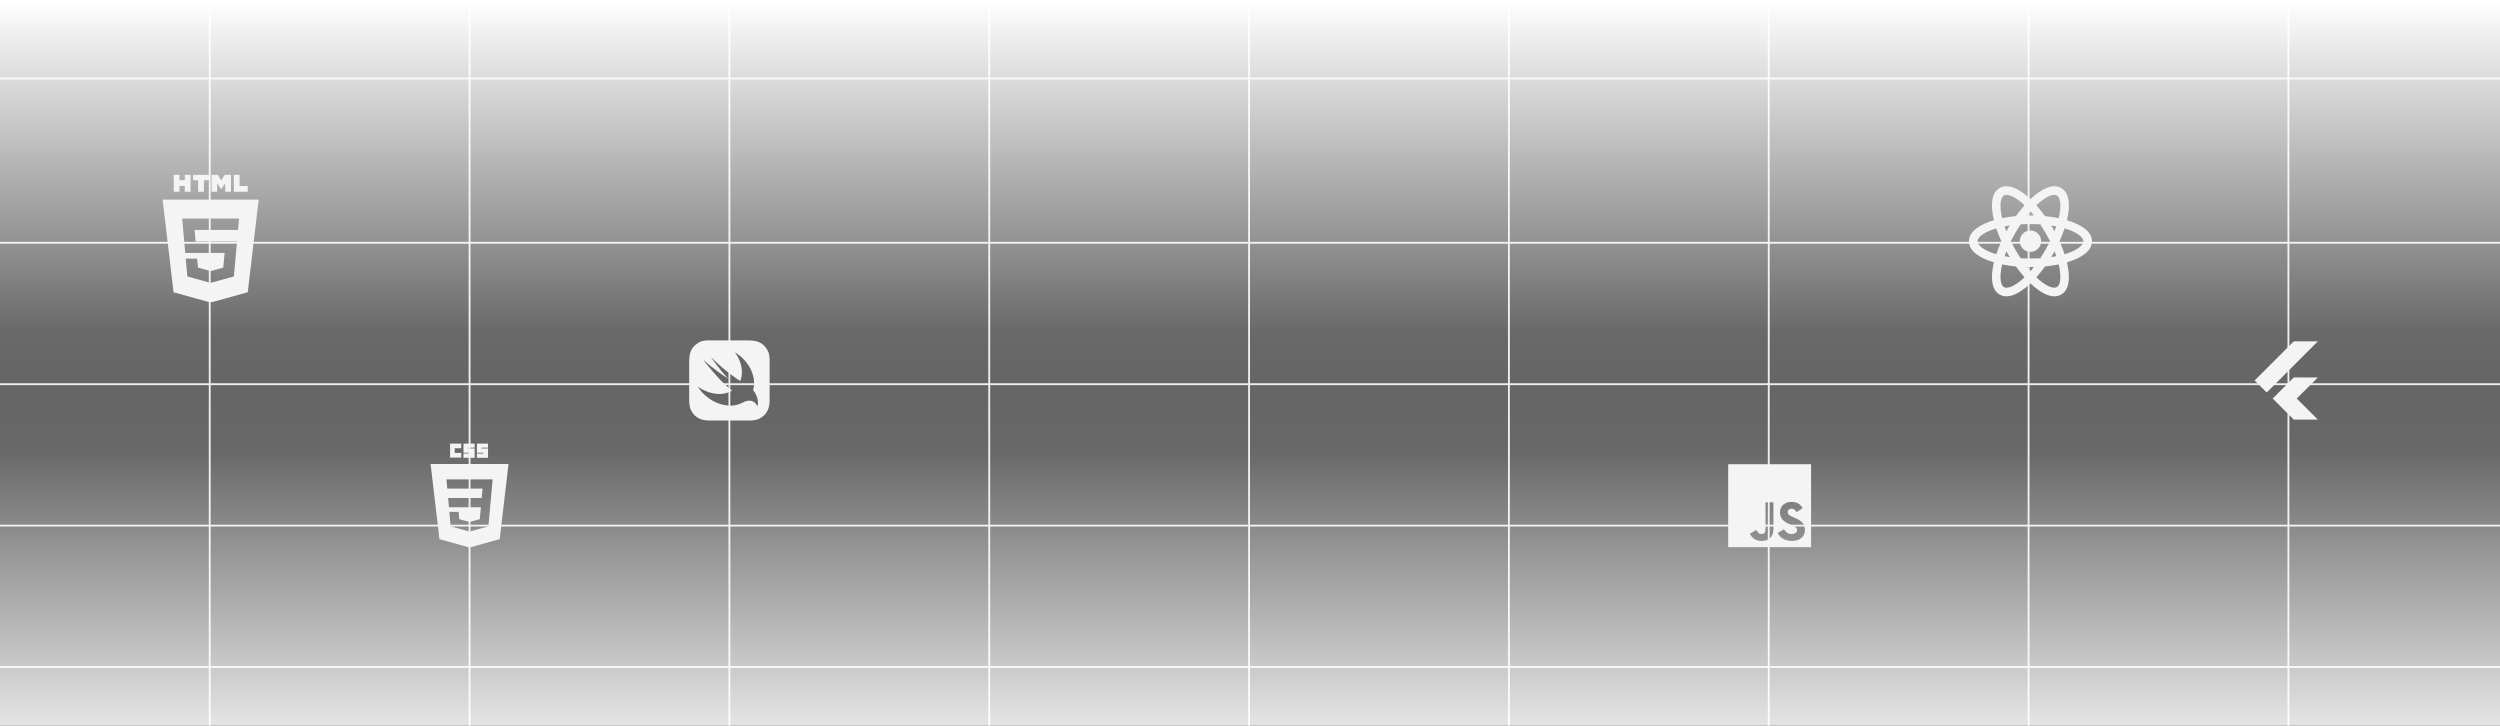 <svg width="1347" height="391" viewBox="0 0 1347 391" fill="none" xmlns="http://www.w3.org/2000/svg">
<rect x="0" y="0" width="1347" height="391" fill="#333333" stroke="none"/>
<g clip-path="url(#clip0_2482_176)">
<path d="M113 -31.615V438.687" stroke="#EAEAEA"/>
<path d="M253 -31.23V439.072" stroke="#EAEAEA"/>
<path d="M393 -30.846V439.456" stroke="#EAEAEA"/>
<path d="M533 -30.46V439.841" stroke="#EAEAEA"/>
<path d="M673 -30.076V440.226" stroke="#EAEAEA"/>
<path d="M813 -29.691V440.611" stroke="#EAEAEA"/>
<path d="M953 -29.306V440.996" stroke="#EAEAEA"/>
<path d="M1093 -28.921V441.381" stroke="#EAEAEA"/>
<path d="M1233 -28.536V441.765" stroke="#EAEAEA"/>
<path d="M-447 42.279L1793.5 42.279" stroke="#EAEAEA"/>
<path d="M-447 130.797L1793.5 130.797" stroke="#EAEAEA"/>
<path d="M-447 207L1793.5 207" stroke="#EAEAEA"/>
<path d="M-447 283.202L1793.5 283.202" stroke="#EAEAEA"/>
<path d="M-447 359.405L1793.5 359.405" stroke="#EAEAEA"/>
<rect x="-74" width="1495" height="244" fill="url(#paint0_linear_2482_176)"/>
<rect x="1421" y="423" width="1495" height="244" transform="rotate(-180 1421 423)" fill="url(#paint1_linear_2482_176)"/>
<g clip-path="url(#clip1_2482_176)">
<mask id="mask0_2482_176" style="mask-type:luminance" maskUnits="userSpaceOnUse" x="79" y="94" width="69" height="69">
<path d="M79 94H148V163H79V94Z" fill="white"/>
</mask>
<g mask="url(#mask0_2482_176)">
<path d="M93.605 94H96.716V97.073H99.562V94H102.673V103.303H99.562V100.19H96.716V103.303H93.608L93.605 94ZM106.761 97.085H104.024V94H112.612V97.085H109.872V103.303H106.761V97.085ZM113.975 94H117.218L119.213 97.269L121.205 94H124.448V103.303H121.352V98.692L119.213 102.001H119.158L117.016 98.695V103.303H113.975V94ZM125.995 94H129.109V100.23H133.479V103.306H125.995V94Z" fill="#F4F4F4"/>
<path fill-rule="evenodd" clip-rule="evenodd" d="M93.507 157.457L87.625 107.562H139.375L133.49 157.452L113.471 163L93.507 157.457ZM105.401 130.145L104.843 123.877H128.26L128.806 117.759H98.159L99.809 136.266H121.018L120.308 144.201L113.483 146.047H113.477L106.663 144.207L106.226 139.328H100.079L100.936 148.936L113.471 152.415L126.026 148.936L127.556 131.789L127.705 130.148L105.401 130.145Z" fill="#F4F4F4"/>
</g>
</g>
<g clip-path="url(#clip2_2482_176)">
<path d="M242.504 239H248.52V241.515H245.02V244.031H248.52V246.546H242.504V239ZM249.721 239H255.739V241.189H252.239V241.625H255.739V246.656H249.721V244.36H253.221V243.921H249.721V239ZM256.943 239H262.956V241.189H259.456V241.625H262.956V246.656H256.943V244.36H260.443V243.921H256.943V239Z" fill="#F4F4F4"/>
<path fill-rule="evenodd" clip-rule="evenodd" d="M252.979 295L236.776 290.501L232 250.006H274L269.226 290.497L252.979 295ZM241.443 268.337L241.888 273.302H259.101L258.525 279.742L252.986 281.24H252.981L247.451 279.747L247.096 275.787H242.11L242.805 283.585L252.979 286.409L263.168 283.585L264.41 269.669L264.531 268.337L265.427 258.283H240.549L241.002 263.25H259.986L259.533 268.337H241.443Z" fill="#F4F4F4"/>
</g>
<path d="M1094 124.173C1097.18 124.173 1099.77 126.763 1099.77 130C1099.77 133.084 1097.18 135.704 1094 135.704C1090.82 135.704 1088.23 133.084 1088.23 130C1088.23 126.763 1090.82 124.173 1094 124.173ZM1079.72 154.667C1081.67 155.839 1085.92 154.05 1090.82 149.425C1089.22 147.606 1087.65 145.633 1086.17 143.567C1083.68 143.327 1081.21 142.957 1078.77 142.457C1077.2 149.055 1077.78 153.588 1079.72 154.667ZM1081.91 136.969L1081.02 135.396C1080.68 136.29 1080.34 137.184 1080.13 138.048C1080.96 138.233 1081.88 138.387 1082.84 138.541L1081.91 136.969ZM1102.08 134.625L1104.58 130L1102.08 125.375C1101.15 123.741 1100.17 122.292 1099.27 120.843C1097.61 120.75 1095.85 120.75 1094 120.75C1092.15 120.75 1090.39 120.75 1088.73 120.843C1087.83 122.292 1086.85 123.741 1085.92 125.375L1083.42 130L1085.92 134.625C1086.85 136.259 1087.83 137.709 1088.73 139.158C1090.39 139.25 1092.15 139.25 1094 139.25C1095.85 139.25 1097.61 139.25 1099.27 139.158C1100.17 137.709 1101.15 136.259 1102.08 134.625ZM1094 113.905C1093.41 114.584 1092.8 115.293 1092.18 116.125H1095.82C1095.2 115.293 1094.59 114.584 1094 113.905ZM1094 146.095C1094.59 145.417 1095.2 144.708 1095.82 143.875H1092.18C1092.8 144.708 1093.41 145.417 1094 146.095ZM1108.25 105.334C1106.33 104.162 1102.08 105.95 1097.18 110.575C1098.78 112.394 1100.35 114.368 1101.83 116.434C1104.36 116.68 1106.86 117.05 1109.23 117.544C1110.8 110.945 1110.22 106.413 1108.25 105.334ZM1106.09 123.032L1106.98 124.604C1107.32 123.71 1107.66 122.816 1107.88 121.953C1107.04 121.768 1106.12 121.614 1105.16 121.459L1106.09 123.032ZM1110.56 101.294C1115.09 103.884 1115.58 110.699 1113.67 118.654C1121.5 120.966 1127.15 124.789 1127.15 130C1127.15 135.211 1121.5 139.034 1113.67 141.347C1115.58 149.302 1115.09 156.116 1110.56 158.706C1106.06 161.296 1099.92 158.336 1094 152.694C1088.08 158.336 1081.94 161.296 1077.41 158.706C1072.91 156.116 1072.42 149.302 1074.33 141.347C1066.5 139.034 1060.85 135.211 1060.85 130C1060.85 124.789 1066.5 120.966 1074.33 118.654C1072.42 110.699 1072.91 103.884 1077.41 101.294C1081.94 98.704 1088.08 101.664 1094 107.307C1099.92 101.664 1106.06 98.704 1110.56 101.294ZM1109.66 130C1110.71 132.313 1111.64 134.625 1112.41 136.969C1118.88 135.026 1122.52 132.251 1122.52 130C1122.52 127.749 1118.88 124.974 1112.41 123.032C1111.64 125.375 1110.71 127.688 1109.66 130ZM1078.34 130C1077.29 127.688 1076.36 125.375 1075.59 123.032C1069.12 124.974 1065.48 127.749 1065.48 130C1065.48 132.251 1069.12 135.026 1075.59 136.969C1076.36 134.625 1077.29 132.313 1078.34 130ZM1106.09 136.969L1105.16 138.541C1106.12 138.387 1107.04 138.233 1107.88 138.048C1107.66 137.184 1107.32 136.29 1106.98 135.396L1106.09 136.969ZM1097.18 149.425C1102.08 154.05 1106.33 155.839 1108.25 154.667C1110.22 153.588 1110.8 149.055 1109.23 142.457C1106.86 142.95 1104.36 143.32 1101.83 143.567C1100.35 145.633 1098.78 147.606 1097.18 149.425ZM1081.91 123.032L1082.84 121.459C1081.88 121.614 1080.96 121.768 1080.13 121.953C1080.34 122.816 1080.68 123.71 1081.02 124.604L1081.91 123.032ZM1090.82 110.575C1085.92 105.95 1081.67 104.162 1079.72 105.334C1077.78 106.413 1077.2 110.945 1078.77 117.544C1081.21 117.044 1083.68 116.673 1086.17 116.434C1087.65 114.368 1089.22 112.394 1090.82 110.575Z" fill="#F4F4F4"/>
<g clip-path="url(#clip3_2482_176)">
<mask id="mask1_2482_176" style="mask-type:luminance" maskUnits="userSpaceOnUse" x="931" y="250" width="45" height="45">
<path d="M931 250H976V295H931V250Z" fill="white"/>
</mask>
<g mask="url(#mask1_2482_176)">
<path fill-rule="evenodd" clip-rule="evenodd" d="M931 250H976V295H931V250ZM965.401 287.725C963.314 287.725 962.134 286.638 961.229 285.156L957.792 287.153C959.033 289.606 961.57 291.477 965.498 291.477C969.514 291.477 972.505 289.392 972.505 285.584C972.505 282.053 970.476 280.484 966.884 278.941L965.826 278.489C964.011 277.701 963.226 277.189 963.226 275.92C963.226 274.894 964.013 274.109 965.251 274.109C966.464 274.109 967.246 274.621 967.971 275.92L971.264 273.807C969.871 271.356 967.939 270.421 965.251 270.421C961.474 270.421 959.057 272.836 959.057 276.008C959.057 279.449 961.083 281.078 964.135 282.377L965.193 282.831C967.122 283.675 968.271 284.189 968.271 285.638C968.271 286.849 967.152 287.725 965.401 287.725ZM949.013 287.697C947.56 287.697 946.954 286.703 946.291 285.522L942.848 287.607C943.846 289.718 945.807 291.469 949.191 291.469C952.939 291.469 955.506 289.476 955.506 285.098V270.661H951.278V285.042C951.278 287.155 950.401 287.697 949.011 287.697" fill="#F4F4F4"/>
</g>
</g>
<path d="M1221.31 211.469L1214.79 205L1235.88 183.917H1248.86L1221.31 211.469ZM1235.88 226.083L1224.52 214.727L1235.88 203.371H1248.86L1237.5 214.727L1248.86 226.083H1235.88Z" fill="#F4F4F4"/>
<path d="M414.667 195.386V194.132C414.667 193.157 414.597 192.251 414.387 191.276C414.318 190.301 413.9 189.396 413.481 188.629C412.576 186.956 411.252 185.493 409.441 184.588C408.535 184.17 407.701 183.821 406.724 183.682C405.749 183.613 404.843 183.403 403.868 183.403H381.506C380.739 183.403 380.11 183.472 379.346 183.613C378.626 183.7 377.922 183.888 377.255 184.17C377.047 184.239 376.767 184.378 376.559 184.449C375.951 184.853 375.37 185.294 374.817 185.771C374.607 185.842 374.468 186.052 374.189 186.26C373.535 186.925 372.973 187.674 372.518 188.488C372.1 189.396 371.751 190.23 371.613 191.207C371.472 192.182 371.403 193.088 371.333 194.063V215.799C371.333 216.774 371.403 217.679 371.613 218.654C371.682 219.629 372.1 220.537 372.518 221.371C373.424 223.113 374.748 224.506 376.559 225.412C377.465 225.83 378.299 226.179 379.276 226.318C380.251 226.389 381.157 226.597 382.132 226.597H403.87C404.845 226.597 405.749 226.528 406.724 226.318C407.699 226.248 408.606 225.83 409.441 225.412C411.113 224.506 412.576 223.183 413.481 221.371C413.9 220.466 414.248 219.631 414.387 218.654C414.528 217.679 414.667 216.774 414.667 215.799V195.386ZM407.909 218.585C405.959 214.893 402.405 215.729 400.594 216.704C400.45 216.827 400.285 216.922 400.107 216.984H399.966C396.274 219.072 391.05 219.142 385.963 216.914C381.815 215.063 378.303 212.035 375.862 208.204C377.031 209.12 378.321 209.871 379.694 210.436C385.198 213.012 390.562 212.802 394.462 210.436C388.959 206.254 384.5 200.751 380.877 196.361C380.194 195.595 379.565 194.78 378.997 193.924C383.178 197.755 389.865 202.632 392.235 203.886C387.148 198.591 382.758 191.905 382.897 192.251C390.84 200.264 398.154 204.861 398.154 204.861C398.434 204.931 398.644 205.139 398.852 205.279C398.921 204.861 399.132 204.512 399.27 204.094C400.525 199.497 399.201 194.132 395.927 189.812C403.38 194.201 407.701 202.632 405.889 209.808C405.818 209.877 405.818 210.085 405.818 210.295C409.371 214.544 408.396 219.421 407.909 218.585Z" fill="#F4F4F4"/>
</g>
<defs>
<linearGradient id="paint0_linear_2482_176" x1="744" y1="0" x2="744" y2="244" gradientUnits="userSpaceOnUse">
<stop stop-color="white"/>
<stop offset="1" stop-color="white" stop-opacity="0"/>
</linearGradient>
<linearGradient id="paint1_linear_2482_176" x1="2239" y1="423" x2="2239" y2="667" gradientUnits="userSpaceOnUse">
<stop stop-color="white"/>
<stop offset="1" stop-color="white" stop-opacity="0"/>
</linearGradient>
<clipPath id="clip0_2482_176">
<rect width="1347" height="391" fill="white"/>
</clipPath>
<clipPath id="clip1_2482_176">
<rect width="69" height="69" fill="white" transform="translate(79 94)"/>
</clipPath>
<clipPath id="clip2_2482_176">
<rect width="56" height="56" fill="white" transform="translate(225 239)"/>
</clipPath>
<clipPath id="clip3_2482_176">
<rect width="45" height="45" fill="white" transform="translate(931 250)"/>
</clipPath>
</defs>
</svg>
